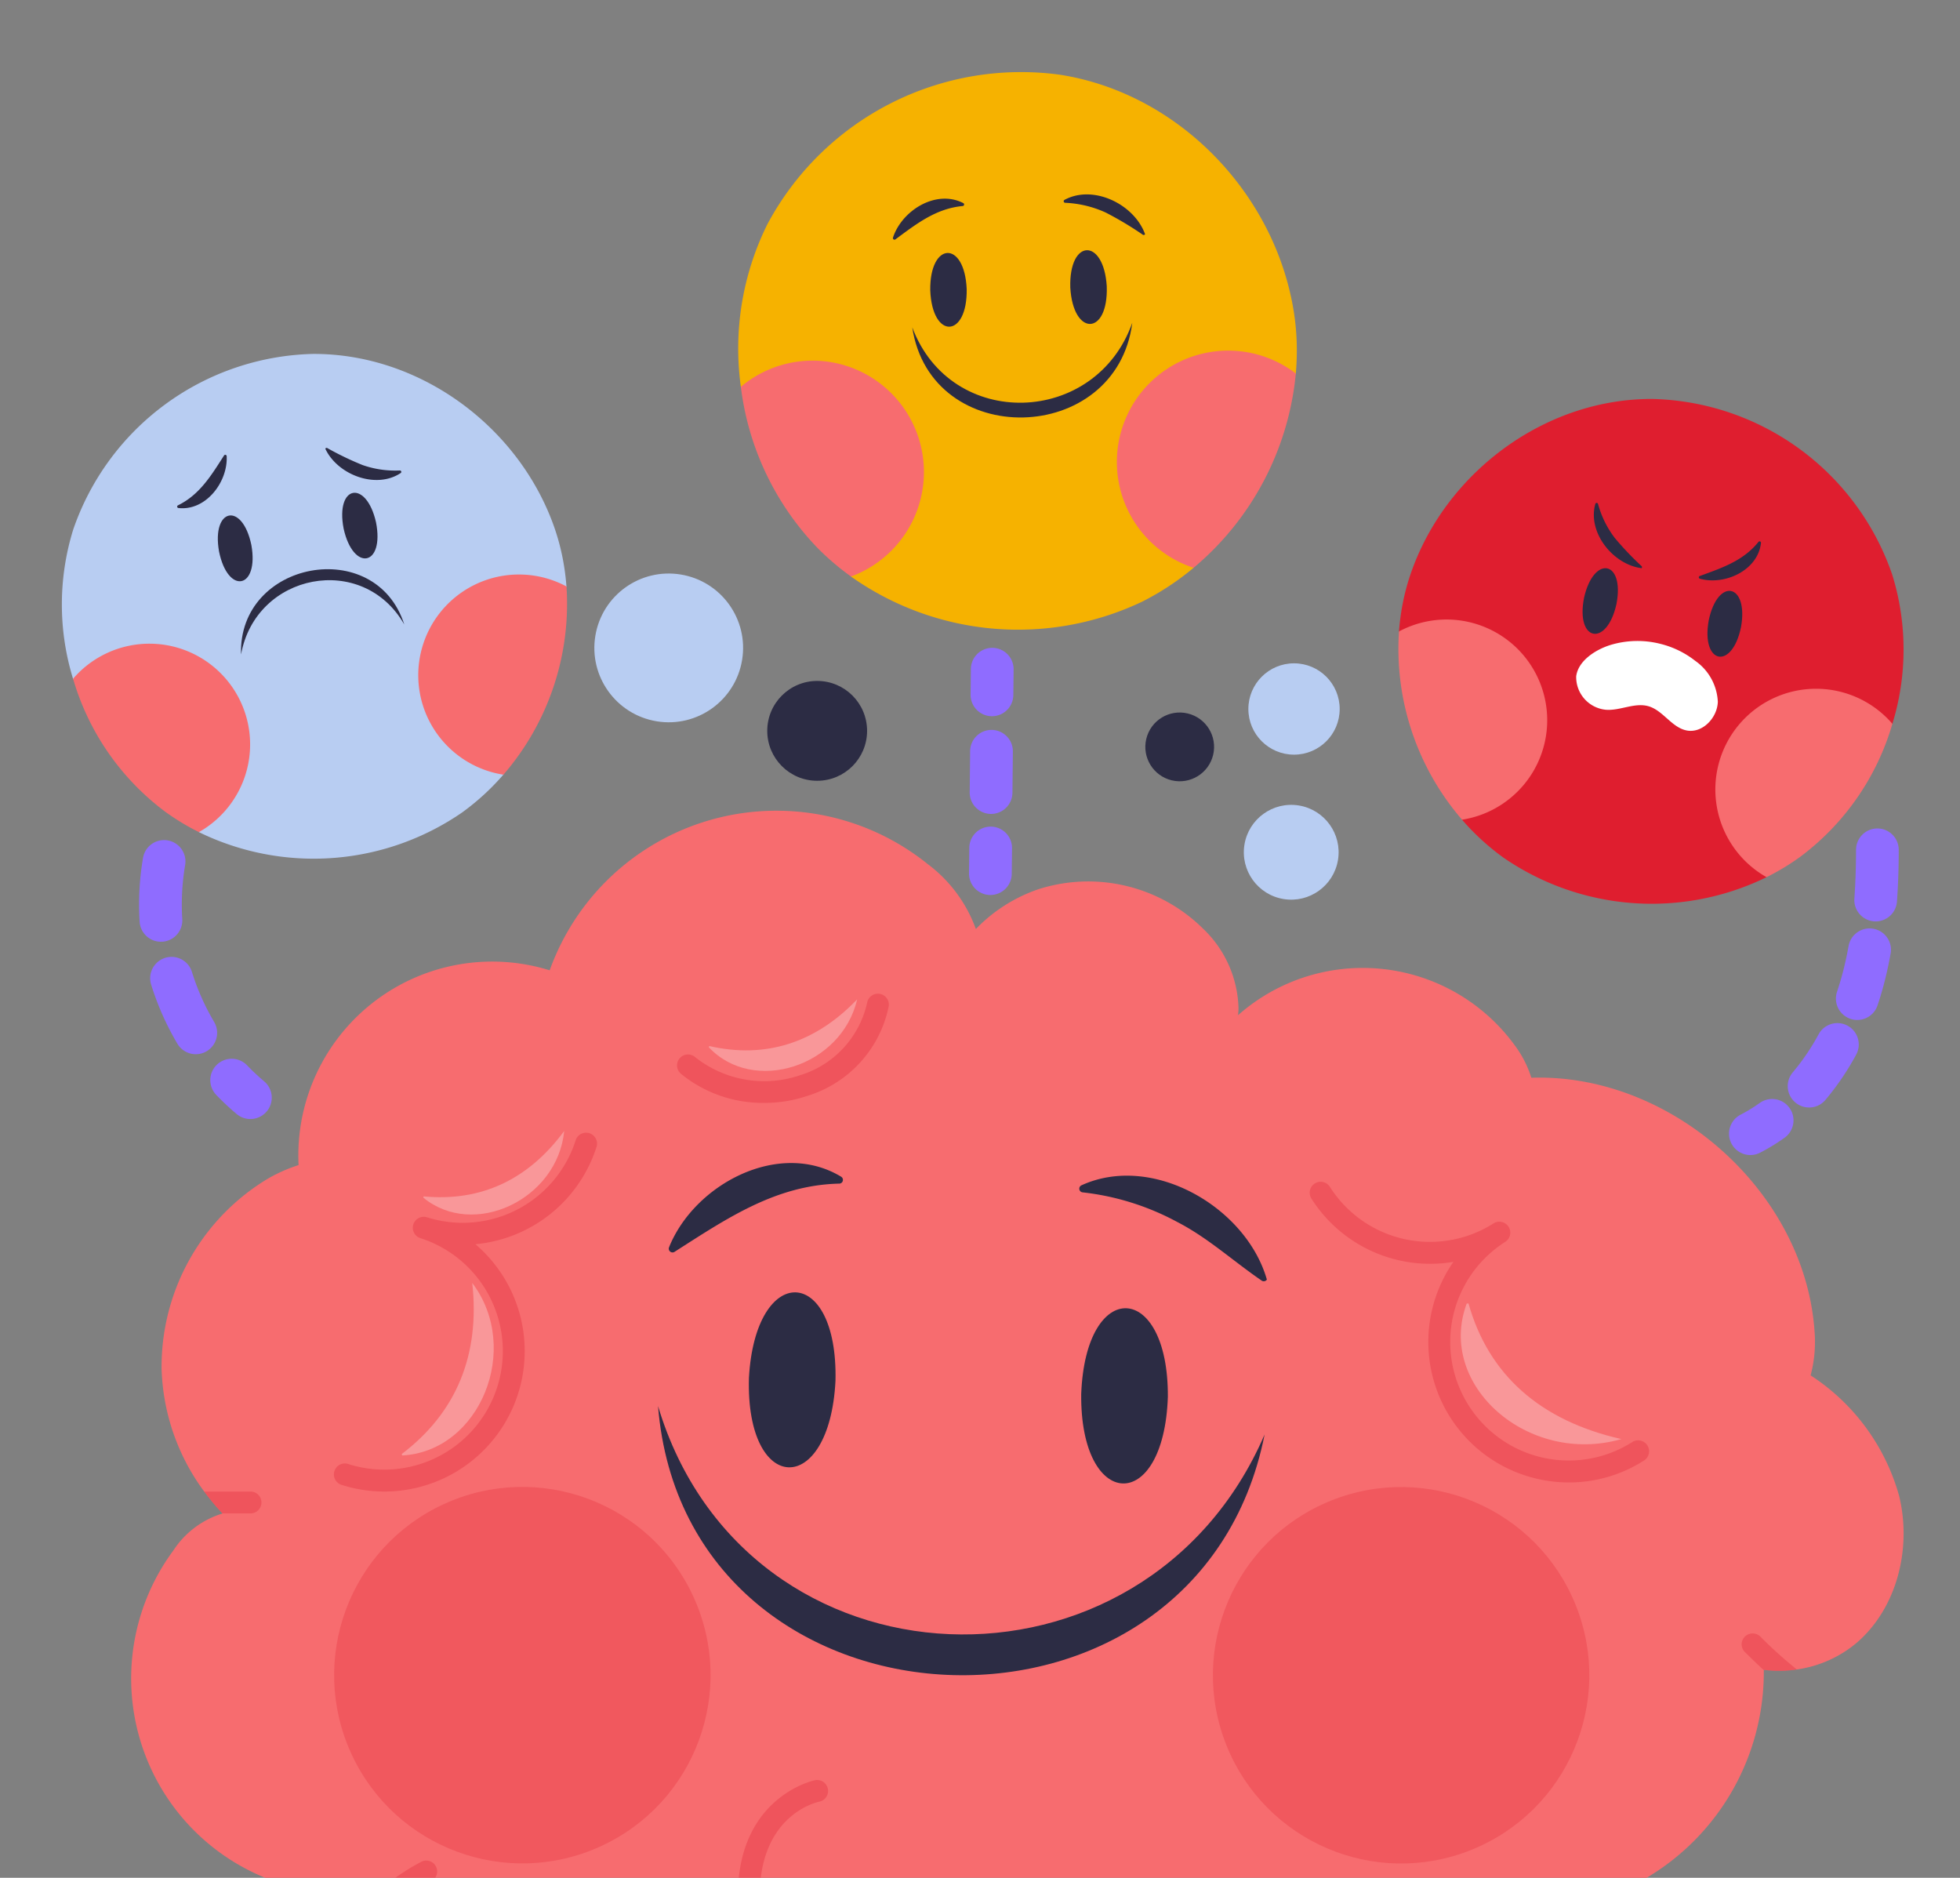 <svg xmlns="http://www.w3.org/2000/svg" xmlns:xlink="http://www.w3.org/1999/xlink" width="190" height="182" viewBox="0 0 190 182">
  <rect x="0" y="0" width="190" height="182" fill="#808080" stroke="none"/>
  <defs>
    <clipPath id="clip-path">
      <rect id="Rectángulo_418476" data-name="Rectángulo 418476" width="190" height="182" transform="translate(1230 468)" fill="#fff" stroke="#707070" stroke-width="1"/>
    </clipPath>
  </defs>
  <g id="Enmascarar_grupo_1098697" data-name="Enmascarar grupo 1098697" transform="translate(-1230 -468)" clip-path="url(#clip-path)">
    <g id="Grupo_1211726" data-name="Grupo 1211726" transform="translate(1196.976 465.257)">
      <g id="Grupo_1211700" data-name="Grupo 1211700" transform="translate(45.781 65.533)">
        <g id="Grupo_1211688" data-name="Grupo 1211688" transform="translate(0 15.851)">
          <g id="Grupo_1211661" data-name="Grupo 1211661">
            <g id="Grupo_1211660" data-name="Grupo 1211660">
              <g id="Grupo_1211655" data-name="Grupo 1211655">
                <path id="Trazado_1082379" data-name="Trazado 1082379" d="M222.663,264.552a11.517,11.517,0,0,1-5.784,2.574h-.007a11.538,11.538,0,0,1-3.2.035v.035a23.19,23.19,0,0,1-12.394,20.7,22.914,22.914,0,0,1-17.648.848,21.81,21.81,0,0,1-1.484,5.741,22.378,22.378,0,0,1-13.257,12.458c-2.4.827-5.119,1.209-7.466.212a5.861,5.861,0,0,1-1.061-.608.073.073,0,0,0-.035-.028,3.917,3.917,0,0,1-.537-.438c-.007-.007-.014-.014-.021-.014a13.294,13.294,0,0,1-1.124.983c-.17.135-.347.269-.516.4a37.629,37.629,0,0,1-31.067,6.483c-3.549-.855-7.184-2.411-9.17-5.473a6.571,6.571,0,0,1-.735-1.52c.5,1.435-5.783,4.073-6.738,4.348a19.034,19.034,0,0,1-8.039.361,31.482,31.482,0,0,1-16.453-8.477,19.49,19.49,0,0,1-5.1-7.883,27.013,27.013,0,0,1-.975-4.235c-.184-1.365-.17-2.637.36-3.139.057-.049.113-.092.177-.142a.138.138,0,0,0-.056.028,14.535,14.535,0,0,1-9.347.375A20.857,20.857,0,0,1,59.5,255.587a8.716,8.716,0,0,1,4.758-3.578L64.252,252a21.845,21.845,0,0,1-1.767-2.121,21,21,0,0,1-4.129-11.871,21.26,21.26,0,0,1,9.969-18.249,14.766,14.766,0,0,1,3.309-1.52,18.793,18.793,0,0,1,24.343-18.878,23.358,23.358,0,0,1,36.646-10.294,13.619,13.619,0,0,1,4.667,6.292,15.3,15.3,0,0,1,6.052-3.853,15.835,15.835,0,0,1,15.986,3.832,11.017,11.017,0,0,1,3.422,7.685,5.579,5.579,0,0,1-.049.693,18.23,18.23,0,0,1,26.846,2.941,10.489,10.489,0,0,1,1.591,3.118c13.49-.46,26.478,10.966,27.447,24.5a12.674,12.674,0,0,1-.375,4.348,20.436,20.436,0,0,1,8.583,11.694C228.022,255.367,226.608,261.165,222.663,264.552Z" transform="translate(-55.448 -183.958)" fill="#f76c6f"/>
                <g id="Grupo_1211654" data-name="Grupo 1211654" transform="translate(51.038 34.083)">
                  <g id="Grupo_1211653" data-name="Grupo 1211653" transform="translate(0)">
                    <g id="Grupo_1211649" data-name="Grupo 1211649" transform="translate(1.03)">
                      <path id="Trazado_1082380" data-name="Trazado 1082380" d="M198.738,268.137c-6.024-3.655-14.245.719-16.7,6.839a.363.363,0,0,0,.523.442c5.053-3.224,9.805-6.487,16-6.621a.361.361,0,0,0,.176-.66Z" transform="translate(-182.009 -266.803)" fill="#2c2c44"/>
                    </g>
                    <g id="Grupo_1211650" data-name="Grupo 1211650" transform="translate(40.831 1.224)">
                      <path id="Trazado_1082381" data-name="Trazado 1082381" d="M279.067,271.395a25.114,25.114,0,0,1,9.166,2.864c2.984,1.536,5.328,3.717,8.178,5.676a.358.358,0,0,0,.525-.085c-2-7.014-11.084-12.3-17.988-9.13A.358.358,0,0,0,279.067,271.395Z" transform="translate(-278.753 -269.778)" fill="#2c2c44"/>
                    </g>
                    <g id="Grupo_1211652" data-name="Grupo 1211652" transform="translate(0 12.535)">
                      <g id="Grupo_1211651" data-name="Grupo 1211651">
                        <path id="Trazado_1082382" data-name="Trazado 1082382" d="M279.2,309.317c-.122,11.318,8.011,11.719,8.4.279C287.663,298.393,279.634,298,279.2,309.317Z" transform="translate(-238.184 -299.471)" fill="#2c2c44"/>
                        <path id="Trazado_1082383" data-name="Trazado 1082383" d="M200.895,305.569c-.319,11.4,7.815,11.6,8.391.279C209.548,294.557,201.519,294.364,200.895,305.569Z" transform="translate(-192.09 -297.272)" fill="#2c2c44"/>
                        <path id="Trazado_1082384" data-name="Trazado 1082384" d="M238.3,326.814c-11.614,26.938-50.3,25.589-58.8-2.753,2.691,33.167,52.333,35.387,58.8,2.753Z" transform="translate(-179.506 -313.04)" fill="#2c2c44"/>
                      </g>
                    </g>
                  </g>
                </g>
              </g>
              <g id="Grupo_1211657" data-name="Grupo 1211657" transform="translate(99.342 60.008)">
                <g id="Grupo_1211656" data-name="Grupo 1211656" transform="translate(0 0)" opacity="0.26">
                  <circle id="Elipse_14265" data-name="Elipse 14265" cx="18.241" cy="18.241" r="18.241" transform="translate(0 13.589) rotate(-21.871)" fill="#df1e2f"/>
                </g>
              </g>
              <g id="Grupo_1211659" data-name="Grupo 1211659" transform="translate(13.691 59.547)">
                <g id="Grupo_1211658" data-name="Grupo 1211658" transform="translate(0)" opacity="0.26">
                  <circle id="Elipse_14266" data-name="Elipse 14266" cx="18.241" cy="18.241" r="18.241" transform="matrix(0.909, -0.417, 0.417, 0.909, 0, 15.198)" fill="#df1e2f"/>
                </g>
              </g>
            </g>
          </g>
          <g id="Grupo_1211687" data-name="Grupo 1211687" transform="translate(7.036 17.672)">
            <g id="Grupo_1211663" data-name="Grupo 1211663" transform="translate(19.147 28.034)" opacity="0.29">
              <g id="Grupo_1211662" data-name="Grupo 1211662">
                <path id="Trazado_1082385" data-name="Trazado 1082385" d="M125.93,295.055c4.81,6.359.762,16.306-6.784,16.721l-.057-.137c5.292-4.005,7.61-9.616,6.84-16.584Z" transform="translate(-119.09 -295.055)" fill="#fff"/>
              </g>
            </g>
            <g id="Grupo_1211665" data-name="Grupo 1211665" transform="translate(21.237 13.3)" opacity="0.29">
              <g id="Grupo_1211664" data-name="Grupo 1211664">
                <path id="Trazado_1082386" data-name="Trazado 1082386" d="M137.835,259.24c-.641,6.648-8.778,10.484-13.664,6.461l.042-.117c5.534.532,10.145-1.612,13.622-6.344Z" transform="translate(-124.171 -259.24)" fill="#fff"/>
              </g>
            </g>
            <g id="Grupo_1211667" data-name="Grupo 1211667" transform="translate(48.911 0.548)" opacity="0.29">
              <g id="Grupo_1211666" data-name="Grupo 1211666">
                <path id="Trazado_1082387" data-name="Trazado 1082387" d="M205.825,228.245c-1.5,6.509-10.064,9.257-14.387,4.633l.057-.11c5.418,1.245,10.268-.282,14.33-4.523Z" transform="translate(-191.438 -228.245)" fill="#fff"/>
              </g>
            </g>
            <g id="Grupo_1211669" data-name="Grupo 1211669" transform="translate(44.429 89.684)" opacity="0.29">
              <g id="Grupo_1211668" data-name="Grupo 1211668">
                <path id="Trazado_1082388" data-name="Trazado 1082388" d="M180.543,446.525c5.842-4.035,14.533-.055,14.609,6.671l-.124.045c-3.358-4.859-8.259-7.135-14.486-6.716Z" transform="translate(-180.543 -444.905)" fill="#fff"/>
              </g>
            </g>
            <g id="Grupo_1211671" data-name="Grupo 1211671" transform="translate(121.814 30.022)" opacity="0.29">
              <g id="Grupo_1211670" data-name="Grupo 1211670">
                <path id="Trazado_1082389" data-name="Trazado 1082389" d="M384.207,313.03c-9.028,2.593-17.941-5.234-14.992-13.135l.174-.008c1.941,6.912,6.952,11.362,14.818,13.143Z" transform="translate(-368.641 -299.887)" fill="#fff"/>
              </g>
            </g>
            <g id="Grupo_1211686" data-name="Grupo 1211686" opacity="0.31">
              <g id="Grupo_1211672" data-name="Grupo 1211672" transform="translate(12.596 13.457)">
                <path id="Trazado_1082390" data-name="Trazado 1082390" d="M108.022,294.416a13.571,13.571,0,0,1-4.114-.641,1.061,1.061,0,1,1,.642-2.022,11.49,11.49,0,0,0,6.963-21.9,1.061,1.061,0,0,1,.642-2.022,11.489,11.489,0,0,0,14.431-7.469,1.061,1.061,0,0,1,2.022.643,13.643,13.643,0,0,1-11.746,9.44,13.613,13.613,0,0,1-8.839,23.971Z" transform="translate(-103.167 -259.623)" fill="#df1e2f"/>
              </g>
              <g id="Grupo_1211674" data-name="Grupo 1211674" transform="translate(92.776 101.615)">
                <g id="Grupo_1211673" data-name="Grupo 1211673">
                  <path id="Trazado_1082391" data-name="Trazado 1082391" d="M299.87,474.207c.495.488,1.633,1.612,2.7,2.524a13.315,13.315,0,0,1-1.124.983c-.17.135-.347.269-.516.4-.714-.622-1.556-1.407-2.545-2.383a1.048,1.048,0,0,1-.021-1.5A1.069,1.069,0,0,1,299.87,474.207Z" transform="translate(-298.059 -473.907)" fill="#df1e2f"/>
                </g>
              </g>
              <g id="Grupo_1211676" data-name="Grupo 1211676" transform="translate(149.042 62.006)">
                <g id="Grupo_1211675" data-name="Grupo 1211675">
                  <path id="Trazado_1082392" data-name="Trazado 1082392" d="M440.171,381.119a11.54,11.54,0,0,1-3.2.035v.035c-.544-.5-1.152-1.082-1.824-1.746a1.048,1.048,0,0,1-.021-1.5,1.076,1.076,0,0,1,1.506-.014A41.255,41.255,0,0,0,440.171,381.119Z" transform="translate(-434.824 -377.63)" fill="#df1e2f"/>
                </g>
              </g>
              <g id="Grupo_1211679" data-name="Grupo 1211679" transform="translate(0 48.251)">
                <g id="Grupo_1211677" data-name="Grupo 1211677">
                  <path id="Trazado_1082393" data-name="Trazado 1082393" d="M78.1,345.256a1.064,1.064,0,0,1-1.061,1.061H74.317a21.851,21.851,0,0,1-1.767-2.121h4.489A1.059,1.059,0,0,1,78.1,345.256Z" transform="translate(-72.55 -344.195)" fill="#df1e2f"/>
                </g>
                <g id="Grupo_1211678" data-name="Grupo 1211678" transform="translate(17.265 35.763)">
                  <path id="Trazado_1082394" data-name="Trazado 1082394" d="M119.274,433.116a19.71,19.71,0,0,0-4.652,3.415c-.184-1.365-.17-2.637.36-3.139.057-.049.113-.092.177-.141a22.825,22.825,0,0,1,3.125-2,1.056,1.056,0,1,1,.989,1.867Z" transform="translate(-114.515 -431.124)" fill="#df1e2f"/>
                </g>
              </g>
              <g id="Grupo_1211680" data-name="Grupo 1211680" transform="translate(107.169 18.229)">
                <path id="Trazado_1082395" data-name="Trazado 1082395" d="M358.18,300.361a13.724,13.724,0,0,1-2.993-.332,13.61,13.61,0,0,1-8.214-21.048,13.644,13.644,0,0,1-13.766-6.132A1.061,1.061,0,0,1,335,271.713a11.49,11.49,0,0,0,15.859,3.542,1.06,1.06,0,1,1,1.136,1.79,11.49,11.49,0,1,0,12.318,19.4,1.06,1.06,0,1,1,1.136,1.79A13.525,13.525,0,0,1,358.18,300.361Z" transform="translate(-333.043 -271.22)" fill="#df1e2f"/>
              </g>
              <g id="Grupo_1211685" data-name="Grupo 1211685" transform="translate(42.979)">
                <g id="Grupo_1211681" data-name="Grupo 1211681" transform="translate(0 85.716)">
                  <path id="Trazado_1082396" data-name="Trazado 1082396" d="M195.742,447.251a1.061,1.061,0,0,1-1.049-.917,10.78,10.78,0,0,0-6.468-8.1,9.493,9.493,0,0,0-9.484.936,1.061,1.061,0,0,1-1.326-1.657,11.482,11.482,0,0,1,11.629-1.236,12.967,12.967,0,0,1,7.75,9.77,1.061,1.061,0,0,1-.907,1.195A1.031,1.031,0,0,1,195.742,447.251Z" transform="translate(-177.018 -435.261)" fill="#df1e2f"/>
                </g>
                <g id="Grupo_1211682" data-name="Grupo 1211682" transform="translate(26.589 86.289)">
                  <path id="Trazado_1082397" data-name="Trazado 1082397" d="M242.708,445.429a1.062,1.062,0,0,1-1-1.413,11.48,11.48,0,0,1,9.214-7.2,12.958,12.958,0,0,1,11.745,4.19,1.06,1.06,0,1,1-1.631,1.355,10.779,10.779,0,0,0-9.774-3.452,9.492,9.492,0,0,0-7.553,5.812A1.062,1.062,0,0,1,242.708,445.429Z" transform="translate(-241.647 -436.654)" fill="#df1e2f"/>
                </g>
                <g id="Grupo_1211683" data-name="Grupo 1211683" transform="translate(2.86)">
                  <path id="Trazado_1082398" data-name="Trazado 1082398" d="M192.434,237.495a12.56,12.56,0,0,1-8.094-2.827,1.06,1.06,0,1,1,1.378-1.612,10.78,10.78,0,0,0,10.217,1.746,9.5,9.5,0,0,0,6.46-7.007,1.06,1.06,0,1,1,2.091.355,11.48,11.48,0,0,1-7.86,8.657A12.911,12.911,0,0,1,192.434,237.495Z" transform="translate(-183.969 -226.913)" fill="#df1e2f"/>
                </g>
                <g id="Grupo_1211684" data-name="Grupo 1211684" transform="translate(8.755 76.204)">
                  <path id="Trazado_1082399" data-name="Trazado 1082399" d="M199.361,424.1h-.023a1.061,1.061,0,0,1-1.038-1.082c.2-9.341,7.408-10.84,7.481-10.853a1.06,1.06,0,0,1,.406,2.081c-.241.05-5.607,1.247-5.766,8.816A1.062,1.062,0,0,1,199.361,424.1Z" transform="translate(-198.299 -412.14)" fill="#df1e2f"/>
                </g>
              </g>
            </g>
          </g>
        </g>
        <g id="Grupo_1211699" data-name="Grupo 1211699" transform="translate(0.72)">
          <g id="Grupo_1211691" data-name="Grupo 1211691" transform="translate(0 18.6)">
            <g id="Grupo_1211689" data-name="Grupo 1211689">
              <path id="Trazado_1082400" data-name="Trazado 1082400" d="M62.7,211.425a2.071,2.071,0,0,1-1.785-1.017,26.957,26.957,0,0,1-2.531-5.69,2.071,2.071,0,1,1,3.954-1.231,22.794,22.794,0,0,0,2.142,4.813,2.071,2.071,0,0,1-1.781,3.125Zm-3.381-10.9a2.071,2.071,0,0,1-2.065-1.944q-.051-.831-.052-1.663a27.029,27.029,0,0,1,.388-4.554,2.071,2.071,0,0,1,4.082.7,22.887,22.887,0,0,0-.327,3.855q0,.7.044,1.409a2.071,2.071,0,0,1-1.94,2.194C59.4,200.52,59.357,200.522,59.314,200.522Z" transform="translate(-57.197 -190.639)" fill="#8f6cff"/>
            </g>
            <g id="Grupo_1211690" data-name="Grupo 1211690" transform="translate(6.909 21.228)">
              <path id="Trazado_1082401" data-name="Trazado 1082401" d="M77.875,248.077a2.06,2.06,0,0,1-1.333-.487,25.811,25.811,0,0,1-1.972-1.846,2.071,2.071,0,0,1,2.985-2.872,21.841,21.841,0,0,0,1.655,1.55,2.07,2.07,0,0,1-1.335,3.655Z" transform="translate(-73.991 -242.237)" fill="#8f6cff"/>
            </g>
          </g>
          <g id="Grupo_1211695" data-name="Grupo 1211695" transform="translate(80.458)">
            <g id="Grupo_1211692" data-name="Grupo 1211692" transform="translate(0.153)">
              <path id="Trazado_1082402" data-name="Trazado 1082402" d="M255.209,152.056h-.023a2.071,2.071,0,0,1-2.048-2.093l.027-2.485a2.071,2.071,0,0,1,2.07-2.049h.023a2.071,2.071,0,0,1,2.049,2.093l-.027,2.485A2.071,2.071,0,0,1,255.209,152.056Z" transform="translate(-253.137 -145.429)" fill="#8f6cff"/>
            </g>
            <g id="Grupo_1211693" data-name="Grupo 1211693" transform="translate(0.069 7.958)">
              <path id="Trazado_1082403" data-name="Trazado 1082403" d="M255,172.912h-.023a2.072,2.072,0,0,1-2.048-2.094l.042-4a2.071,2.071,0,0,1,4.142.042l-.042,4A2.071,2.071,0,0,1,255,172.912Z" transform="translate(-252.931 -164.772)" fill="#8f6cff"/>
            </g>
            <g id="Grupo_1211694" data-name="Grupo 1211694" transform="translate(0 17.328)">
              <path id="Trazado_1082404" data-name="Trazado 1082404" d="M254.836,194.174h-.023a2.072,2.072,0,0,1-2.048-2.093l.027-2.487a2.072,2.072,0,0,1,2.07-2.047h.025a2.072,2.072,0,0,1,2.047,2.1l-.027,2.483A2.071,2.071,0,0,1,254.836,194.174Z" transform="translate(-252.764 -187.547)" fill="#8f6cff"/>
            </g>
          </g>
          <g id="Grupo_1211698" data-name="Grupo 1211698" transform="translate(154.133 17.505)">
            <g id="Grupo_1211696" data-name="Grupo 1211696" transform="translate(5.691)">
              <path id="Trazado_1082405" data-name="Trazado 1082405" d="M447.747,215.024a2.071,2.071,0,0,1-1.58-3.409,21.793,21.793,0,0,0,2.495-3.673,2.071,2.071,0,1,1,3.639,1.978,25.962,25.962,0,0,1-2.972,4.371A2.066,2.066,0,0,1,447.747,215.024Zm4.672-8.484a2.073,2.073,0,0,1-1.964-2.732c.238-.707.451-1.436.634-2.166s.346-1.493.484-2.26a2.071,2.071,0,1,1,4.076.736c-.155.855-.336,1.705-.541,2.526-.209.839-.454,1.674-.726,2.484A2.072,2.072,0,0,1,452.419,206.539Zm1.786-9.552c-.05,0-.1,0-.151-.006a2.07,2.07,0,0,1-1.916-2.214c.1-1.45.157-2.995.16-4.723a2.072,2.072,0,0,1,2.071-2.067h0a2.071,2.071,0,0,1,2.067,2.075c0,1.826-.06,3.466-.172,5.013A2.07,2.07,0,0,1,454.2,196.987Z" transform="translate(-445.677 -187.977)" fill="#8f6cff"/>
            </g>
            <g id="Grupo_1211697" data-name="Grupo 1211697" transform="translate(0 26.215)">
              <path id="Trazado_1082406" data-name="Trazado 1082406" d="M433.917,257.137a2.072,2.072,0,0,1-.954-3.911,15.292,15.292,0,0,0,1.868-1.143,2.071,2.071,0,0,1,2.408,3.37,19.568,19.568,0,0,1-2.371,1.451A2.077,2.077,0,0,1,433.917,257.137Z" transform="translate(-431.845 -251.698)" fill="#8f6cff"/>
            </g>
          </g>
        </g>
      </g>
      <g id="Grupo_1211708" data-name="Grupo 1211708" transform="translate(104.599 9.689)">
        <path id="Trazado_1082407" data-name="Trazado 1082407" d="M252.545,36.084a25.809,25.809,0,0,1-.09,2.86l-9.908,18.831a25.977,25.977,0,0,1-5.022,3.3,28.027,28.027,0,0,1-28.188-2.45s-1.122-4.024-2.117-5.024c-4.153-4.19-8.563-13.364-8.563-13.364a27.078,27.078,0,0,1,2.584-15.783A27.881,27.881,0,0,1,229.59,9.986c11.269,1.762,20.417,11.092,22.531,22.174A23.934,23.934,0,0,1,252.545,36.084Z" transform="translate(-198.415 -9.689)" fill="#f6b200"/>
        <g id="Grupo_1211706" data-name="Grupo 1211706" transform="translate(14.979 11.896)">
          <g id="Grupo_1211705" data-name="Grupo 1211705">
            <g id="Grupo_1211701" data-name="Grupo 1211701" transform="translate(0 0.413)">
              <path id="Trazado_1082408" data-name="Trazado 1082408" d="M241.654,40.039c-2.635-1.364-5.964.708-6.821,3.348a.153.153,0,0,0,.232.171c2.031-1.5,3.935-3,6.534-3.237a.152.152,0,0,0,.055-.282Z" transform="translate(-234.824 -39.607)" fill="#2c2c44"/>
            </g>
            <g id="Grupo_1211702" data-name="Grupo 1211702" transform="translate(16.555)">
              <path id="Trazado_1082409" data-name="Trazado 1082409" d="M275.206,39.416a10.566,10.566,0,0,1,3.932.943,32.815,32.815,0,0,1,3.6,2.152.15.15,0,0,0,.218-.051c-1.038-2.89-5.007-4.853-7.817-3.323A.151.151,0,0,0,275.206,39.416Z" transform="translate(-275.064 -38.603)" fill="#2c2c44"/>
            </g>
            <g id="Grupo_1211704" data-name="Grupo 1211704" transform="translate(1.879 5.41)">
              <g id="Grupo_1211703" data-name="Grupo 1211703">
                <path id="Trazado_1082410" data-name="Trazado 1082410" d="M276.624,55.369c.271,4.758,3.7,4.695,3.535-.122C279.869,50.539,276.485,50.6,276.624,55.369Z" transform="translate(-261.304 -51.754)" fill="#2c2c44"/>
                <path id="Trazado_1082411" data-name="Trazado 1082411" d="M243.63,56.016c.19,4.8,3.613,4.652,3.533-.122C246.952,51.143,243.573,51.29,243.63,56.016Z" transform="translate(-241.886 -52.134)" fill="#2c2c44"/>
                <path id="Trazado_1082412" data-name="Trazado 1082412" d="M260.722,68.84c-3.54,10.026-17.562,10.486-21.33.445,1.786,11.928,19.792,11.514,21.33-.445Z" transform="translate(-239.392 -61.811)" fill="#2c2c44"/>
              </g>
            </g>
          </g>
        </g>
        <g id="Grupo_1211707" data-name="Grupo 1211707" transform="translate(0.243 27.033)">
          <path id="Trazado_1082413" data-name="Trazado 1082413" d="M304.951,77.62a28,28,0,0,1-9.908,18.831,10.792,10.792,0,1,1,9.908-18.831Z" transform="translate(-251.154 -75.398)" fill="#f76c6f"/>
          <path id="Trazado_1082414" data-name="Trazado 1082414" d="M209.685,98.683a25.34,25.34,0,0,1-3.207-2.728,27.284,27.284,0,0,1-7.472-15.66,10.794,10.794,0,1,1,10.679,18.387Z" transform="translate(-199.006 -76.784)" fill="#f76c6f"/>
        </g>
      </g>
      <g id="Grupo_1211716" data-name="Grupo 1211716" transform="translate(39.024 37.047)">
        <path id="Trazado_1082415" data-name="Trazado 1082415" d="M87.6,96.154a23.43,23.43,0,0,1,.335,2.566l-6.114,18.244a23.536,23.536,0,0,1-4.005,3.67,25.345,25.345,0,0,1-25.515,1.9s-1.585-3.429-2.617-4.177c-4.314-3.138-9.58-10.687-9.58-10.687a24.488,24.488,0,0,1,.018-14.462A25.212,25.212,0,0,1,63.331,76.188c10.314-.061,19.831,6.94,23.326,16.526A21.761,21.761,0,0,1,87.6,96.154Z" transform="translate(-39.024 -76.188)" fill="#b8cdf2"/>
        <g id="Grupo_1211714" data-name="Grupo 1211714" transform="translate(11.174 9.106)">
          <g id="Grupo_1211713" data-name="Grupo 1211713">
            <g id="Grupo_1211709" data-name="Grupo 1211709" transform="translate(0 0.671)">
              <path id="Trazado_1082416" data-name="Trazado 1082416" d="M66.3,105.111c2.666.3,4.81-2.521,4.683-5.029a.138.138,0,0,0-.251-.07c-1.233,1.921-2.356,3.807-4.476,4.841a.138.138,0,0,0,.044.257Z" transform="translate(-66.184 -99.953)" fill="#2c2c44"/>
            </g>
            <g id="Grupo_1211710" data-name="Grupo 1211710" transform="translate(14.361)">
              <path id="Trazado_1082417" data-name="Trazado 1082417" d="M108.317,100.511a9.562,9.562,0,0,1-3.618-.527,29.735,29.735,0,0,1-3.415-1.644.136.136,0,0,0-.192.063c1.171,2.518,4.905,3.961,7.311,2.354A.137.137,0,0,0,108.317,100.511Z" transform="translate(-101.091 -98.322)" fill="#2c2c44"/>
            </g>
            <g id="Grupo_1211712" data-name="Grupo 1211712" transform="translate(3.942 4.351)">
              <g id="Grupo_1211711" data-name="Grupo 1211711">
                <path id="Trazado_1082418" data-name="Trazado 1082418" d="M105.207,112.372c.932,4.208,3.982,3.655,3.138-.621C107.4,107.59,104.391,108.135,105.207,112.372Z" transform="translate(-93.012 -108.897)" fill="#2c2c44"/>
                <path id="Trazado_1082419" data-name="Trazado 1082419" d="M75.88,117.718c.866,4.257,3.9,3.628,3.136-.621C78.139,112.888,75.144,113.509,75.88,117.718Z" transform="translate(-75.765 -112.038)" fill="#2c2c44"/>
                <path id="Trazado_1082420" data-name="Trazado 1082420" d="M81.229,135.166c1.423-7.89,11.8-9.927,15.821-2.91-2.771-8.661-16.121-6.177-15.821,2.91Z" transform="translate(-78.978 -119.496)" fill="#2c2c44"/>
              </g>
            </g>
          </g>
        </g>
        <g id="Grupo_1211715" data-name="Grupo 1211715" transform="translate(1.083 21.371)">
          <path id="Trazado_1082421" data-name="Trazado 1082421" d="M137.363,129.3a25.32,25.32,0,0,1-6.114,18.244,9.759,9.759,0,1,1,6.114-18.244Z" transform="translate(-89.531 -128.135)" fill="#f76c6f"/>
          <path id="Trazado_1082422" data-name="Trazado 1082422" d="M53.854,162.705a22.887,22.887,0,0,1-3.258-1.97,24.676,24.676,0,0,1-8.939-12.894,9.761,9.761,0,1,1,12.2,14.864Z" transform="translate(-41.656 -137.731)" fill="#f76c6f"/>
        </g>
      </g>
      <g id="Grupo_1211724" data-name="Grupo 1211724" transform="translate(168.574 41.414)">
        <path id="Trazado_1082423" data-name="Trazado 1082423" d="M354.414,106.77a23.432,23.432,0,0,0-.335,2.566l6.114,18.244a23.521,23.521,0,0,0,4.005,3.67,25.345,25.345,0,0,0,25.515,1.9s1.585-3.429,2.617-4.177c4.314-3.138,9.58-10.687,9.58-10.687a24.485,24.485,0,0,0-.018-14.462A25.213,25.213,0,0,0,378.687,86.8c-10.314-.061-19.832,6.94-23.326,16.526A21.794,21.794,0,0,0,354.414,106.77Z" transform="translate(-354.014 -86.803)" fill="#df1e2f"/>
        <g id="Grupo_1211722" data-name="Grupo 1211722" transform="translate(17.225 10.067)">
          <g id="Grupo_1211721" data-name="Grupo 1211721">
            <g id="Grupo_1211717" data-name="Grupo 1211717" transform="translate(11.906 3.731)">
              <path id="Trazado_1082424" data-name="Trazado 1082424" d="M430.755,120.488c-.286,2.668-3.508,4.145-5.928,3.475a.138.138,0,0,1-.013-.26c2.143-.785,4.228-1.469,5.7-3.313a.137.137,0,0,1,.241.1Z" transform="translate(-424.728 -120.342)" fill="#2c2c44"/>
            </g>
            <g id="Grupo_1211718" data-name="Grupo 1211718" transform="translate(1.725)">
              <path id="Trazado_1082425" data-name="Trazado 1082425" d="M400.389,111.37A9.556,9.556,0,0,0,402,114.654a29.7,29.7,0,0,0,2.61,2.749.136.136,0,0,1,0,.2c-2.755-.346-5.271-3.459-4.477-6.241A.137.137,0,0,1,400.389,111.37Z" transform="translate(-399.98 -111.272)" fill="#2c2c44"/>
            </g>
            <g id="Grupo_1211720" data-name="Grupo 1211720" transform="translate(0 6.334)">
              <g id="Grupo_1211719" data-name="Grupo 1211719">
                <path id="Trazado_1082426" data-name="Trazado 1082426" d="M400.623,130.142c-.932,4.208-3.982,3.655-3.138-.621C398.427,125.36,401.439,125.906,400.623,130.142Z" transform="translate(-396.701 -126.668)" fill="#2c2c44"/>
                <path id="Trazado_1082427" data-name="Trazado 1082427" d="M430.021,135.489c-.866,4.257-3.9,3.628-3.136-.621C427.762,130.659,430.756,131.28,430.021,135.489Z" transform="translate(-414.019 -129.809)" fill="#2c2c44"/>
                <path id="Trazado_1082428" data-name="Trazado 1082428" d="M403.968,144.09a9.039,9.039,0,0,0-4.841.11c-1.354.42-3.114,1.47-3.32,3.035a3.181,3.181,0,0,0,2.891,3.245c1.387.1,2.786-.729,4.12-.342,1.411.41,2.239,2.046,3.678,2.343,1.531.316,2.993-1.212,3.041-2.775a5.131,5.131,0,0,0-2.179-3.961A8.94,8.94,0,0,0,403.968,144.09Z" transform="translate(-395.788 -136.759)" fill="#fff"/>
              </g>
            </g>
          </g>
        </g>
        <g id="Grupo_1211723" data-name="Grupo 1211723" transform="translate(0 21.372)">
          <path id="Trazado_1082429" data-name="Trazado 1082429" d="M353.986,139.912a25.32,25.32,0,0,0,6.114,18.244,9.759,9.759,0,1,0-6.114-18.244Z" transform="translate(-353.92 -138.752)" fill="#f76c6f"/>
          <path id="Trazado_1082430" data-name="Trazado 1082430" d="M433.587,173.321a22.881,22.881,0,0,0,3.258-1.97,24.674,24.674,0,0,0,8.939-12.894,9.761,9.761,0,1,0-12.2,14.864Z" transform="translate(-397.888 -148.347)" fill="#f76c6f"/>
        </g>
      </g>
      <g id="Grupo_1211725" data-name="Grupo 1211725" transform="translate(89.573 57.263)">
        <circle id="Elipse_14267" data-name="Elipse 14267" cx="4.426" cy="4.426" r="4.426" transform="translate(64.466 9.771)" fill="#b8cdf2"/>
        <circle id="Elipse_14268" data-name="Elipse 14268" cx="4.594" cy="4.594" r="4.594" transform="translate(63.348 31.879) rotate(-80.752)" fill="#b8cdf2"/>
        <circle id="Elipse_14269" data-name="Elipse 14269" cx="7.209" cy="7.209" r="7.209" transform="translate(0 14.23) rotate(-80.729)" fill="#b8cdf2"/>
        <circle id="Elipse_14270" data-name="Elipse 14270" cx="3.332" cy="3.332" r="3.332" transform="matrix(0.231, -0.973, 0.973, 0.231, 53.799, 20.343)" fill="#2c2c44"/>
        <circle id="Elipse_14271" data-name="Elipse 14271" cx="4.839" cy="4.839" r="4.839" transform="translate(17.827 11.477)" fill="#2c2c44"/>
      </g>
    </g>
  </g>
</svg>
